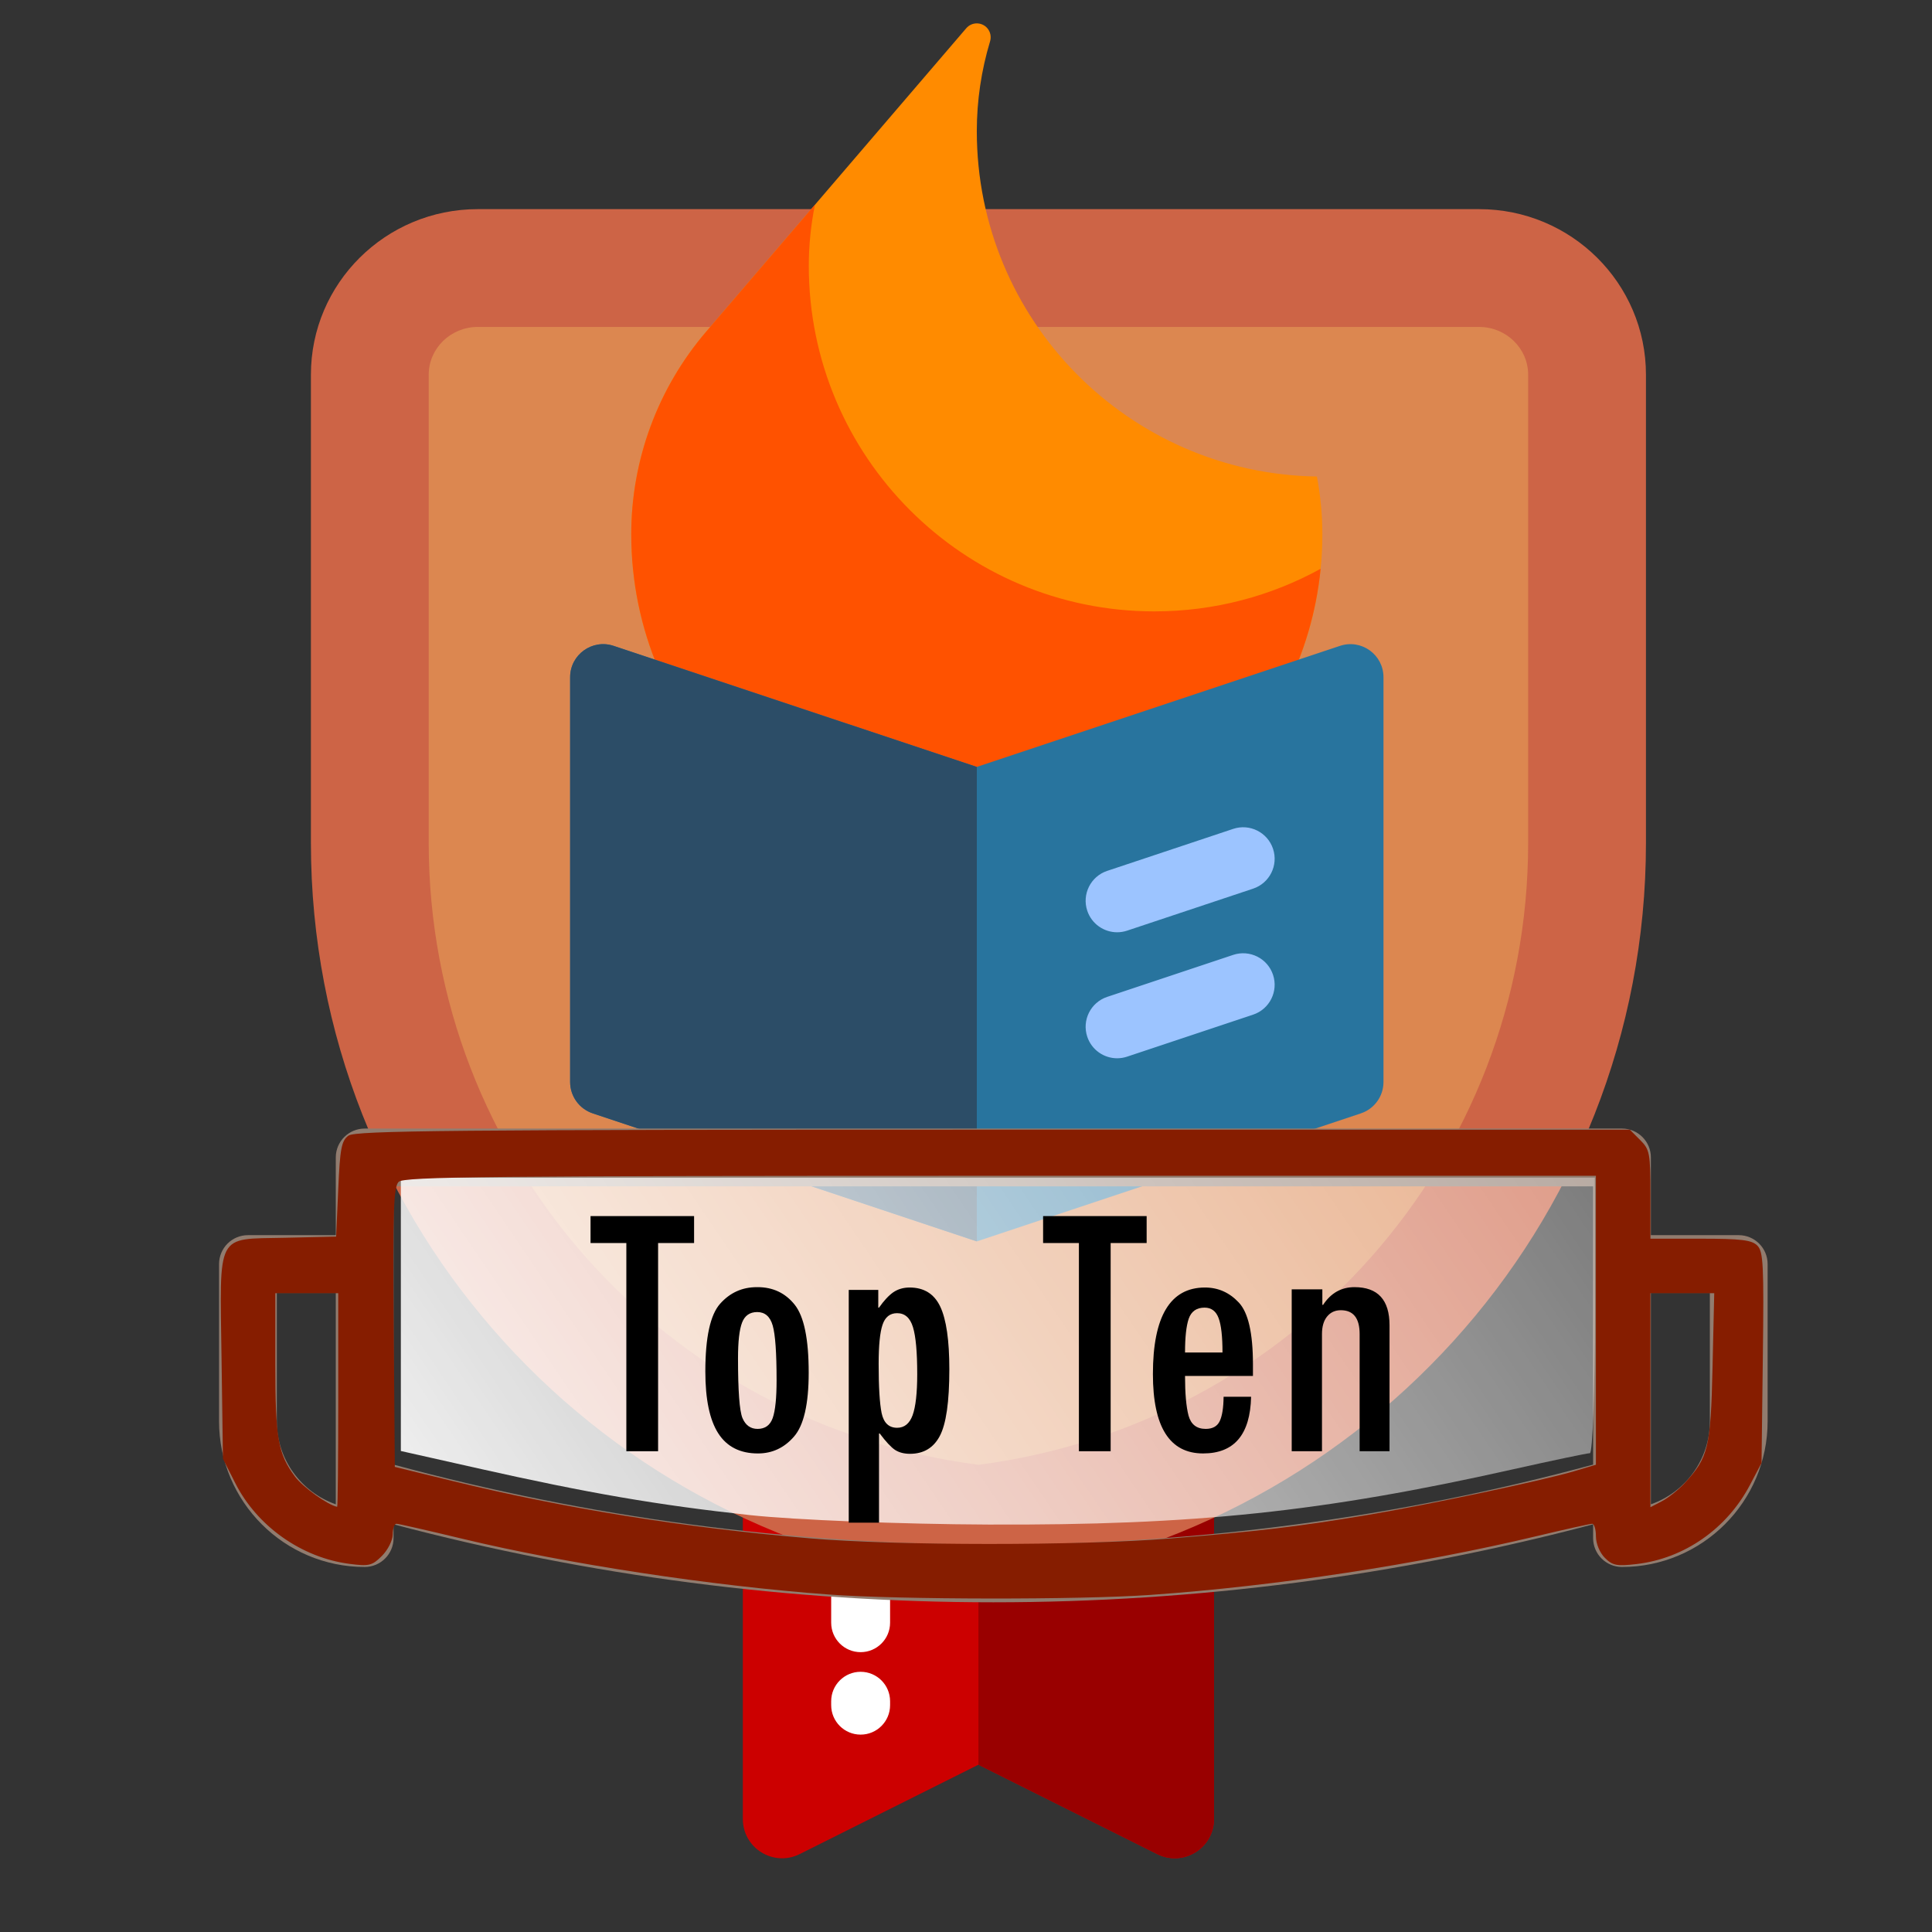 <?xml version="1.0" encoding="UTF-8" standalone="no"?>
<svg
   xmlns:dc="http://purl.org/dc/elements/1.1/"
   xmlns:cc="http://creativecommons.org/ns#"
   xmlns:rdf="http://www.w3.org/1999/02/22-rdf-syntax-ns#"
   xmlns:svg="http://www.w3.org/2000/svg"
   xmlns="http://www.w3.org/2000/svg"
   xmlns:xlink="http://www.w3.org/1999/xlink"
   xmlns:sodipodi="http://sodipodi.sourceforge.net/DTD/sodipodi-0.dtd"
   xmlns:inkscape="http://www.inkscape.org/namespaces/inkscape"
   enable-background="new 0 0 512 512"
   id="Layer_1"
   version="1.1"
   viewBox="0 0 512 512"
   xml:space="preserve"
   inkscape:version="0.91 r13725"
   sodipodi:docname="top-ten.svg"><rect x="0" y="0" width="512" height="512" fill="#333333" stroke="none"/><defs
     id="defs10187"><linearGradient
       inkscape:collect="always"
       id="linearGradient10258"><stop
         style="stop-color:#ffffff;stop-opacity:1;"
         offset="0"
         id="stop10260" /><stop
         style="stop-color:#ffffff;stop-opacity:0;"
         offset="1"
         id="stop10262" /></linearGradient><linearGradient
       inkscape:collect="always"
       xlink:href="#linearGradient10258"
       id="linearGradient10264"
       x1="86.78"
       y1="529.356"
       x2="653.017"
       y2="145.356"
       gradientUnits="userSpaceOnUse"
       gradientTransform="matrix(0.801,0,0,0.801,38.078,47.13)" /></defs><sodipodi:namedview
     pagecolor="#ffffff"
     bordercolor="#666666"
     borderopacity="1"
     objecttolerance="10"
     gridtolerance="10"
     guidetolerance="10"
     inkscape:pageopacity="0"
     inkscape:pageshadow="2"
     inkscape:window-width="1366"
     inkscape:window-height="706"
     id="namedview10185"
     showgrid="false"
     inkscape:zoom="0.90008523"
     inkscape:cx="299.38983"
     inkscape:cy="239.72881"
     inkscape:window-x="-8"
     inkscape:window-y="-8"
     inkscape:window-maximized="1"
     inkscape:current-layer="text10191" /><linearGradient
     gradientUnits="userSpaceOnUse"
     id="SVGID_1_"
     x1="255.876"
     x2="255.876"
     y1="170.747"
     y2="62.282"><stop
       offset="0"
       style="stop-color:#FFFFFF;stop-opacity:0"
       id="stop10049" /><stop
       offset="1"
       style="stop-color:#FFFFFF;stop-opacity:0.5"
       id="stop10051" /></linearGradient><linearGradient
     gradientUnits="userSpaceOnUse"
     id="SVGID_2_"
     x1="170"
     x2="170"
     y1="220.687"
     y2="119.02"><stop
       offset="0"
       style="stop-color:#FFFFFF;stop-opacity:0"
       id="stop10056" /><stop
       offset="1"
       style="stop-color:#FFFFFF;stop-opacity:0.5"
       id="stop10058" /></linearGradient><linearGradient
     gradientUnits="userSpaceOnUse"
     id="SVGID_3_"
     x1="116.514"
     x2="116.514"
     y1="310.018"
     y2="202.229"><stop
       offset="0"
       style="stop-color:#FFFFFF;stop-opacity:0"
       id="stop10063" /><stop
       offset="1"
       style="stop-color:#FFFFFF;stop-opacity:0.5"
       id="stop10065" /></linearGradient><linearGradient
     gradientUnits="userSpaceOnUse"
     id="SVGID_4_"
     x1="169.854"
     x2="169.854"
     y1="392.98"
     y2="291.021"><stop
       offset="0"
       style="stop-color:#FFFFFF;stop-opacity:0"
       id="stop10070" /><stop
       offset="1"
       style="stop-color:#FFFFFF;stop-opacity:0.5"
       id="stop10072" /></linearGradient><linearGradient
     gradientUnits="userSpaceOnUse"
     id="SVGID_5_"
     x1="256.124"
     x2="256.124"
     y1="449.718"
     y2="341.253"><stop
       offset="0"
       style="stop-color:#FFFFFF;stop-opacity:0"
       id="stop10077" /><stop
       offset="1"
       style="stop-color:#FFFFFF;stop-opacity:0.5"
       id="stop10079" /></linearGradient><linearGradient
     gradientUnits="userSpaceOnUse"
     id="SVGID_6_"
     x1="342"
     x2="342"
     y1="392.98"
     y2="291.313"><stop
       offset="0"
       style="stop-color:#FFFFFF;stop-opacity:0"
       id="stop10084" /><stop
       offset="1"
       style="stop-color:#FFFFFF;stop-opacity:0.5"
       id="stop10086" /></linearGradient><linearGradient
     gradientUnits="userSpaceOnUse"
     id="SVGID_7_"
     x1="395.486"
     x2="395.486"
     y1="309.771"
     y2="201.982"><stop
       offset="0"
       style="stop-color:#FFFFFF;stop-opacity:0"
       id="stop10091" /><stop
       offset="1"
       style="stop-color:#FFFFFF;stop-opacity:0.5"
       id="stop10093" /></linearGradient><linearGradient
     gradientUnits="userSpaceOnUse"
     id="SVGID_8_"
     x1="342.146"
     x2="342.146"
     y1="220.979"
     y2="119.02"><stop
       offset="0"
       style="stop-color:#FFFFFF;stop-opacity:0"
       id="stop10098" /><stop
       offset="1"
       style="stop-color:#FFFFFF;stop-opacity:0.5"
       id="stop10100" /></linearGradient><linearGradient
     gradientUnits="userSpaceOnUse"
     id="SVGID_9_"
     x1="256"
     x2="256"
     y1="312.019"
     y2="199.981"><stop
       offset="0"
       style="stop-color:#FFFFFF;stop-opacity:0"
       id="stop10123" /><stop
       offset="1"
       style="stop-color:#FFFFFF;stop-opacity:0.5"
       id="stop10125" /></linearGradient><linearGradient
     gradientUnits="userSpaceOnUse"
     id="SVGID_10_"
     x1="187.155"
     x2="187.155"
     y1="232.796"
     y2="141.513"><stop
       offset="0"
       style="stop-color:#FFFFFF;stop-opacity:0"
       id="stop10130" /><stop
       offset="1"
       style="stop-color:#FFFFFF;stop-opacity:0.5"
       id="stop10132" /></linearGradient><linearGradient
     gradientUnits="userSpaceOnUse"
     id="SVGID_11_"
     x1="170.747"
     x2="170.747"
     y1="303.422"
     y2="208.578"><stop
       offset="0"
       style="stop-color:#FFFFFF;stop-opacity:0"
       id="stop10137" /><stop
       offset="1"
       style="stop-color:#FFFFFF;stop-opacity:0.5"
       id="stop10139" /></linearGradient><linearGradient
     gradientUnits="userSpaceOnUse"
     id="SVGID_12_"
     x1="187.155"
     x2="187.155"
     y1="370.486"
     y2="279.204"><stop
       offset="0"
       style="stop-color:#FFFFFF;stop-opacity:0"
       id="stop10144" /><stop
       offset="1"
       style="stop-color:#FFFFFF;stop-opacity:0.5"
       id="stop10146" /></linearGradient><linearGradient
     gradientUnits="userSpaceOnUse"
     id="SVGID_13_"
     x1="256"
     x2="256"
     y1="370.486"
     y2="312.019"><stop
       offset="0"
       style="stop-color:#FFFFFF;stop-opacity:0"
       id="stop10151" /><stop
       offset="1"
       style="stop-color:#FFFFFF;stop-opacity:0.5"
       id="stop10153" /></linearGradient><linearGradient
     gradientUnits="userSpaceOnUse"
     id="SVGID_14_"
     x1="324.845"
     x2="324.845"
     y1="370.486"
     y2="279.204"><stop
       offset="0"
       style="stop-color:#FFFFFF;stop-opacity:0"
       id="stop10158" /><stop
       offset="1"
       style="stop-color:#FFFFFF;stop-opacity:0.5"
       id="stop10160" /></linearGradient><linearGradient
     gradientUnits="userSpaceOnUse"
     id="SVGID_15_"
     x1="341.253"
     x2="341.253"
     y1="303.422"
     y2="208.578"><stop
       offset="0"
       style="stop-color:#FFFFFF;stop-opacity:0"
       id="stop10165" /><stop
       offset="1"
       style="stop-color:#FFFFFF;stop-opacity:0.5"
       id="stop10167" /></linearGradient><linearGradient
     gradientUnits="userSpaceOnUse"
     id="SVGID_16_"
     x1="324.845"
     x2="324.845"
     y1="232.796"
     y2="141.513"><stop
       offset="0"
       style="stop-color:#FFFFFF;stop-opacity:0"
       id="stop10172" /><stop
       offset="1"
       style="stop-color:#FFFFFF;stop-opacity:0.5"
       id="stop10174" /></linearGradient><linearGradient
     gradientUnits="userSpaceOnUse"
     id="SVGID_17_"
     x1="256"
     x2="256"
     y1="199.981"
     y2="141.513"><stop
       offset="0"
       style="stop-color:#FFFFFF;stop-opacity:0"
       id="stop10179" /><stop
       offset="1"
       style="stop-color:#FFFFFF;stop-opacity:0.5"
       id="stop10181" /></linearGradient><path
     inkscape:connector-curvature="0"
     style="fill:#cc0000"
     d="m 321.73,86.642 0,395.409 c 0,7.735 -8.14,12.767 -15.059,9.307 l -47.375,-23.688 -47.376,23.688 c -6.919,3.46 -15.059,-1.572 -15.059,-9.307 l 0,-395.409 124.87,0 z"
     id="path3" /><path
     inkscape:connector-curvature="0"
     style="fill:#990000"
     d="m 321.73,86.642 0,395.409 c 0,7.735 -8.14,12.767 -15.059,9.307 l -47.375,-23.688 0,-381.029 62.435,0 z"
     id="path5" /><path
     inkscape:connector-curvature="0"
     style="fill:#ffffff"
     d="m 235.881,378.006 0,52.029 c 0,4.31 -3.495,7.805 -7.805,7.805 -4.31,0 -7.805,-3.495 -7.805,-7.805 l 0,-52.029 c 0,-4.31 3.495,-7.805 7.805,-7.805 4.311,0 7.805,3.495 7.805,7.805 z m -7.805,65.036 c -4.31,0 -7.805,3.495 -7.805,7.805 l 0,1.041 c 0,4.31 3.495,7.805 7.805,7.805 4.31,0 7.805,-3.495 7.805,-7.805 l 0,-1.041 c 0,-4.31 -3.494,-7.805 -7.805,-7.805 z"
     id="path7" /><path
     inkscape:connector-curvature="0"
     style="fill:#cd6446;fill-opacity:1"
     d="m 391.97,55.423 c 24.424,0 44.225,19.646 44.225,43.881 l 0,124.084 c 0,101.637 -77.397,185.326 -176.899,196.242 C 159.792,408.713 82.395,325.025 82.395,223.388 l 0,-124.084 c 0,-24.235 19.8,-43.881 44.225,-43.881 l 265.35,0 z"
     id="path9" /><path
     inkscape:connector-curvature="0"
     style="fill:#dc8750;fill-opacity:1"
     d="m 342.542,86.642 49.428,0 c 7.173,0 13.007,5.68 13.007,12.662 l 0,124.085 c 0,83.727 -62.384,153.984 -145.682,164.802 -83.298,-10.818 -145.682,-81.076 -145.682,-164.802 l 0,-124.086 c 0,-6.981 5.835,-12.662 13.007,-12.662 l 28.616,0 187.305,0 z"
     id="path11" /><g
     id="g11907"><path
       id="path13"
       d="m 348.995,126.284 c 0.946,5.014 1.444,10.133 1.444,15.299 l 0,0 c 0,50.576 -40.999,91.575 -91.575,91.575 l 0,0 c -50.576,0 -91.575,-40.999 -91.575,-91.575 l 0,0 c 0,-19.698 7.047,-38.745 19.866,-53.701 l 68.913,-80.398 c 1.469,-1.715 4.123,-1.715 5.592,0 l 0,0 c 0.825,0.962 1.08,2.274 0.715,3.487 -2.306,7.654 -3.511,15.658 -3.511,23.774 l 0,0 c 0,50.092 40.224,90.764 90.131,91.539 z"
       style="fill:#ff8b00"
       inkscape:connector-curvature="0" /><path
       id="path15"
       d="m 349.982,150.731 c -4.591,46.279 -43.631,82.426 -91.118,82.426 l 0,0 c -50.576,0 -91.575,-40.999 -91.575,-91.575 l 0,0 c 0,-19.698 7.047,-38.745 19.866,-53.701 l 28.809,-33.61 c -1.06,5.295 -1.622,10.709 -1.622,16.177 l 0,0 c 0,50.576 40.999,91.575 91.575,91.575 l 0,0 c 15.976,0 30.991,-4.1 44.065,-11.292 z"
       style="fill:#ff5200"
       inkscape:connector-curvature="0" /><path
       id="path17"
       d="m 162.62,171.162 96.244,32.081 96.244,-32.081 c 5.672,-1.891 11.53,2.331 11.53,8.31 l 0,107.268 c 0,3.771 -2.413,7.118 -5.989,8.31 l -101.785,33.929 -101.784,-33.928 c -3.577,-1.192 -5.989,-4.54 -5.989,-8.31 l 0,-107.268 c -0.001,-5.98 5.857,-10.202 11.529,-8.311 z"
       style="fill:#28749e"
       inkscape:connector-curvature="0" /><path
       id="path19"
       d="m 162.62,171.162 96.244,32.081 0,125.736 -101.784,-33.928 c -3.577,-1.192 -5.989,-4.54 -5.989,-8.31 l 0,-107.268 c -0.001,-5.98 5.857,-10.202 11.529,-8.311 z"
       style="fill:#2c4d67"
       inkscape:connector-curvature="0" /><path
       id="path21"
       d="m 288.136,241.352 c -1.458,-4.374 0.906,-9.101 5.28,-10.559 l 33.391,-11.13 c 4.373,-1.459 9.1,0.905 10.559,5.28 1.458,4.374 -0.906,9.101 -5.28,10.559 l -33.391,11.13 c -0.876,0.292 -1.765,0.431 -2.641,0.431 -3.496,-0.001 -6.752,-2.213 -7.918,-5.711 z m 38.67,11.702 -33.391,11.13 c -4.374,1.458 -6.737,6.185 -5.28,10.559 1.166,3.498 4.423,5.71 7.918,5.71 0.875,0 1.765,-0.139 2.641,-0.431 l 33.391,-11.13 c 4.374,-1.458 6.737,-6.185 5.28,-10.559 -1.459,-4.374 -6.186,-6.736 -10.559,-5.279 z"
       style="fill:#9cc4ff"
       inkscape:connector-curvature="0" /></g><g
     transform="matrix(1.531,0,0,1.531,58.051,156.66)"
     id="g10196"
     style="fill:#917c6f"><path
       style="fill:#917c6f"
       inkscape:connector-curvature="0"
       d="m 263.051,111.477 -15.207,0 0,-13.452 c 0,-2.761 -2.238,-5 -5,-5 l -217.637,0 c -2.762,0 -5,2.239 -5,5 l 0,13.452 -15.207,0 c -2.762,0 -5,2.239 -5,5 l 0,27.227 c 0,13.899 11.308,25.207 25.207,25.207 2.762,0 5,-2.239 5,-5 l 0,-2.382 c 33.85,8.949 68.756,13.498 103.818,13.498 35.062,0 69.969,-4.549 103.818,-13.498 l 0,2.382 c 0,2.761 2.238,5 5,5 13.899,0 25.207,-11.308 25.207,-25.207 l 0,-27.227 c 10e-4,-2.761 -2.237,-5 -4.999,-5 z M 20.207,158.066 C 14.271,155.993 10,150.338 10,143.704 l 0,-22.227 10.207,0 0,33.529 0,3.06 z m 113.818,6.959 c -35.081,0 -70.007,-4.655 -103.818,-13.835 l 0,-34.713 0,-13.452 207.637,0 0,13.452 0,34.713 c -33.812,9.181 -68.738,13.835 -103.819,13.835 z m 124.026,-21.321 c 0,6.634 -4.271,12.29 -10.207,14.362 l 0,-3.06 0,-33.529 10.207,0 0,22.227 z"
       id="path10198" /></g><path
     d="m 198.645,401.509 c -24.465,-2.667 -42.744,-5.813 -71.987,-12.387 l -20.428,-4.593 0,-36.219 0,-36.219 158.211,0 158.211,0 0,36.51 c 0,20.081 -0.592,36.51 -1.316,36.51 -0.724,0 -9.916,1.928 -20.428,4.283 -50.319,11.277 -84.364,14.858 -139.075,14.629 -22.949,-0.096 -51.384,-1.228 -63.188,-2.515 z"
     id="path10254"
     inkscape:connector-curvature="0"
     style="fill:url(#linearGradient10264);fill-opacity:1" /><g
     style="font-style:normal;font-weight:normal;font-size:32.055px;line-height:125%;font-family:sans-serif;letter-spacing:0px;word-spacing:0px;fill:#000000;fill-opacity:1;stroke:none;stroke-width:1px;stroke-linecap:butt;stroke-linejoin:miter;stroke-opacity:1"
     id="text10191"><path
       d="m 183.939,329.417 -9.538,0 0,55.173 -8.413,0 0,-55.173 -9.489,0 0,-7.141 27.44,0 0,7.141 z"
       style="font-style:normal;font-variant:normal;font-weight:normal;font-stretch:normal;font-size:100.172px;font-family:'Tw Cen MT Condensed';-inkscape-font-specification:'Tw Cen MT Condensed, '"
       id="path3406" /><path
       d="m 200.765,341.107 q 6.114,0 9.831,4.647 3.717,4.647 3.717,18 0,12.522 -3.913,16.973 -3.864,4.451 -9.538,4.451 -7.092,0 -10.516,-5.331 -3.424,-5.331 -3.424,-16.386 0,-13.549 3.913,-17.951 3.913,-4.402 9.734,-4.402 l 0.196,0 z m 5.038,24.652 q 0,-10.907 -1.027,-14.478 -1.027,-3.571 -4.109,-3.571 -2.935,0 -4.011,2.788 -1.076,2.788 -1.076,9.44 0,12.962 1.174,15.848 1.223,2.886 4.011,2.886 2.984,0 4.011,-2.886 1.027,-2.935 1.027,-10.027 z"
       style="font-style:normal;font-variant:normal;font-weight:normal;font-stretch:normal;font-size:100.172px;font-family:'Tw Cen MT Condensed';-inkscape-font-specification:'Tw Cen MT Condensed, '"
       id="path3408" /><path
       d="m 232.949,346.537 q 1.956,-2.788 3.766,-4.06 1.859,-1.272 4.353,-1.272 5.723,0 8.119,5.087 2.397,5.087 2.397,16.581 0,12.962 -2.543,17.706 -2.495,4.696 -7.875,4.696 -2.348,0 -3.962,-1.027 -1.614,-1.076 -4.06,-4.353 l -0.196,0 0,23.625 -8.022,0 0,-61.678 7.826,0 0,4.696 0.196,0 z m 4.793,31.842 q 2.886,0 4.109,-3.326 1.223,-3.375 1.223,-10.907 0,-8.755 -1.125,-12.424 -1.125,-3.717 -4.206,-3.717 -2.837,0 -3.864,3.081 -1.027,3.033 -1.027,10.369 0,9.098 0.783,13.011 0.832,3.913 4.109,3.913 z"
       style="font-style:normal;font-variant:normal;font-weight:normal;font-stretch:normal;font-size:100.172px;font-family:'Tw Cen MT Condensed';-inkscape-font-specification:'Tw Cen MT Condensed, '"
       id="path3410" /><path
       d="m 303.872,329.417 -9.538,0 0,55.173 -8.413,0 0,-55.173 -9.489,0 0,-7.141 27.44,0 0,7.141 z"
       style="font-style:normal;font-variant:normal;font-weight:normal;font-stretch:normal;font-size:100.172px;font-family:'Tw Cen MT Condensed';-inkscape-font-specification:'Tw Cen MT Condensed, '"
       id="path3412" /><path
       d="m 332.045,364.634 -18,0 q 0,6.946 0.929,10.516 0.978,3.522 4.549,3.522 2.739,0 3.717,-2.054 0.978,-2.054 1.027,-6.456 l 7.288,0 q -0.342,15.016 -12.717,15.016 -13.304,0 -13.304,-21.032 0,-22.94 13.793,-22.94 5.234,0 8.951,3.962 3.766,3.962 3.766,16.386 l 0,3.081 z m -8.071,-6.212 q 0,-6.359 -1.027,-9.098 -1.027,-2.788 -3.717,-2.788 -3.179,0 -4.206,2.935 -0.978,2.886 -0.978,8.951 l 9.929,0 z"
       style="font-style:normal;font-variant:normal;font-weight:normal;font-stretch:normal;font-size:100.172px;font-family:'Tw Cen MT Condensed';-inkscape-font-specification:'Tw Cen MT Condensed, '"
       id="path3414" /><path
       d="m 350.436,341.694 0,4.109 0.196,0 q 3.081,-4.696 8.315,-4.696 9.293,0 9.293,10.125 l 0,33.358 -7.924,0 0,-31.059 q 0,-6.31 -4.989,-6.31 -2.299,0 -3.668,1.712 -1.321,1.663 -1.321,4.598 l 0,31.059 -8.022,0 0,-42.896 8.119,0 z"
       style="font-style:normal;font-variant:normal;font-weight:normal;font-stretch:normal;font-size:100.172px;font-family:'Tw Cen MT Condensed';-inkscape-font-specification:'Tw Cen MT Condensed, '"
       id="path3416" /></g><path
     style="fill:#ffffff"
     d="m 829.18,542.266 c -31.654,-3.692 -59.629,-8.571 -90.576,-15.797 l -24.407,-5.699 0,-45.172 0,-45.172 197.424,0 197.424,0 0,45.559 c 0,25.058 -0.495,45.559 -1.101,45.559 -0.605,0 -14.029,2.873 -29.831,6.384 -59.011,13.113 -83.57,15.699 -156.73,16.505 -46.813,0.516 -74.837,-0.143 -92.203,-2.169 z"
     id="path10256"
     inkscape:connector-curvature="0" /><path
     style="fill:#861d00;fill-opacity:1"
     d="m 219.62,422.561 c -31.036,-2.278 -69.602,-8.146 -97.094,-14.774 -9.065,-2.185 -16.924,-3.973 -17.466,-3.973 -0.542,0 -0.985,1.273 -0.985,2.828 0,1.557 -1.285,4.113 -2.859,5.687 -2.591,2.591 -3.399,2.789 -8.61,2.11 -12.715,-1.657 -24.48,-9.98 -30.268,-21.413 l -3.257,-6.433 -0.367,-26.446 c -0.471,-33.931 -1.632,-31.704 16.757,-32.125 l 13.607,-0.312 0.556,-12.592 c 0.476,-10.8 0.862,-12.816 2.712,-14.165 1.838,-1.341 27.105,-1.573 170.868,-1.573 l 168.711,0 2.727,2.727 c 2.551,2.551 2.727,3.485 2.727,14.443 l 0,11.716 13.253,0 c 10.778,0 13.591,0.339 15.067,1.814 1.601,1.601 1.773,5.09 1.468,29.719 l -0.346,27.905 -3.093,5.871 c -6.09,11.558 -17.371,19.425 -29.981,20.907 -5.287,0.621 -6.404,0.404 -8.451,-1.643 -1.356,-1.356 -2.359,-3.776 -2.359,-5.692 0,-1.833 -0.446,-3.333 -0.991,-3.333 -0.545,0 -7.17,1.473 -14.721,3.274 -31.514,7.515 -69.04,13.229 -102.263,15.573 -18.826,1.328 -66.647,1.272 -85.339,-0.1 l 0,4e-5 z m 90.547,-14.85 c 23.181,-1.869 33.76,-3.129 52.217,-6.222 15.873,-2.66 46.527,-9.149 54.717,-11.582 l 5.833,-1.733 0,-38.287 0,-38.287 -157.842,0 c -136.007,0 -158.064,0.222 -159.444,1.602 -1.344,1.344 -1.555,7.57 -1.309,38.57 l 0.293,36.968 14.999,3.669 c 30.07,7.357 61.606,12.426 94.991,15.27 23.105,1.968 71.326,1.984 95.547,0.032 z m -220.535,-36.672 0,-28.331 -8.333,0 -8.333,0 0,18.721 c 0,19.769 0.707,23.82 5.213,29.889 2.057,2.77 8.769,7.576 11.175,8.002 0.153,0.027 0.278,-12.7 0.278,-28.282 z m 356.784,22.042 c 6.306,-6.793 6.933,-9.382 7.421,-30.652 l 0.453,-19.72 -8.456,0 -8.456,0 0,28.359 0,28.359 3.055,-1.596 c 1.68,-0.878 4.373,-3.015 5.984,-4.75 z"
     id="path10489"
     inkscape:connector-curvature="0" /></svg>